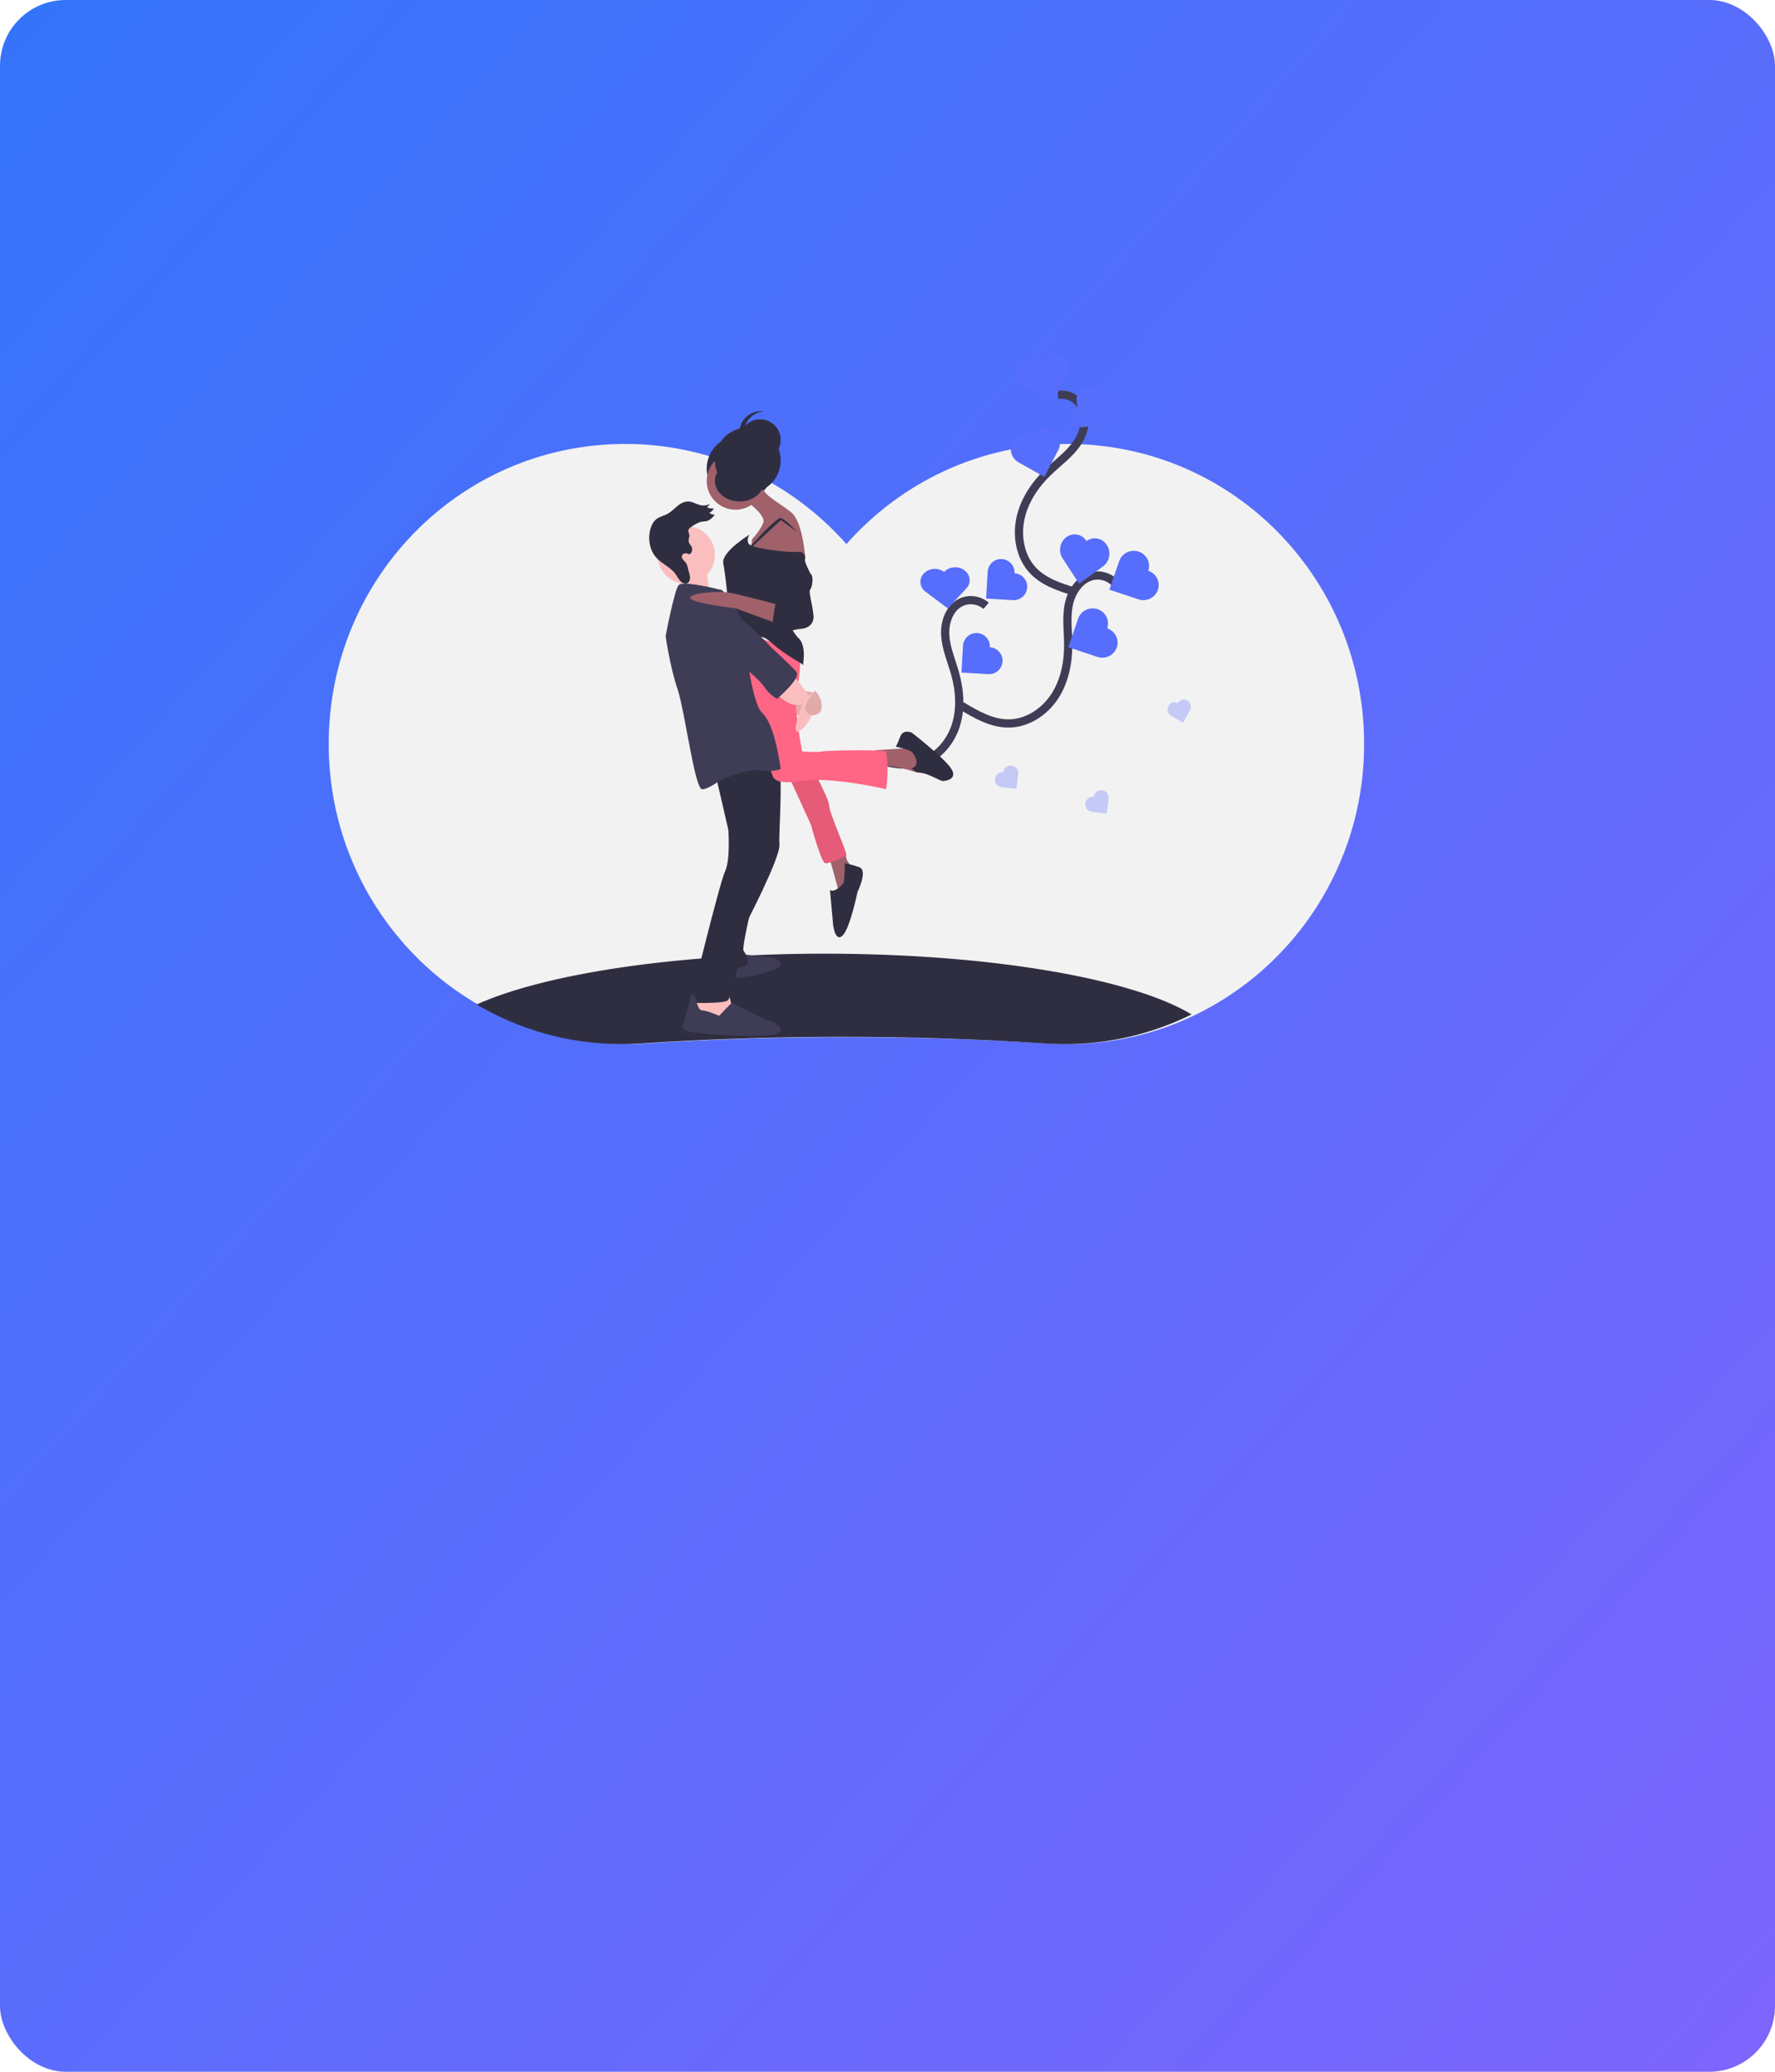 <?xml version="1.0" encoding="UTF-8"?>
<svg width="216px" height="252px" viewBox="0 0 216 252" version="1.1" xmlns="http://www.w3.org/2000/svg" xmlns:xlink="http://www.w3.org/1999/xlink">
    <!-- Generator: Sketch 52.2 (67145) - http://www.bohemiancoding.com/sketch -->
    <title>矩形 copy 46</title>
    <desc>Created with Sketch.</desc>
    <defs>
        <linearGradient x1="97.862%" y1="100%" x2="4.048%" y2="0%" id="linearGradient-1">
            <stop stop-color="#7E65FD" offset="0%"></stop>
            <stop stop-color="#3574FA" offset="100%"></stop>
        </linearGradient>
    </defs>
    <g id="Page-1" stroke="none" stroke-width="1" fill="none" fill-rule="evenodd">
        <g id="拍信云首页" transform="translate(-1245, -1275)">
            <rect id="矩形-copy-46" fill="url(#linearGradient-1)" x="1245" y="1275" width="216" height="252" rx="8"></rect>
            <g id="undraw_love_xfcv-copy" transform="translate(1285, 1318)">
                <path d="M125.993,48.237 C125.74,62.08 117.713,74.59 105.264,80.541 C100.465,82.825 95.22,84.007 89.91,84 C89.146,84 88.388,83.976 87.635,83.929 C71.228,82.896 54.772,82.896 38.365,83.929 C37.612,83.976 36.854,84 36.09,84 C29.927,84.009 23.867,82.416 18.498,79.377 C7.278,73.019 0.244,61.173 0.007,48.237 C-0.393,27.802 15.714,11.094 35.922,11 C46.685,10.951 56.357,15.667 63,23.18 C69.643,15.667 79.315,10.951 90.078,11 C110.286,11.094 126.393,27.802 125.993,48.237 Z" id="路径" fill="#F2F2F2"></path>
                <path d="M105,80.395 C100.189,82.776 94.929,84.007 89.604,84 C88.839,84 88.078,83.975 87.324,83.926 C70.872,82.85 54.372,82.85 37.92,83.926 C37.166,83.975 36.406,84 35.639,84 C29.46,84.009 23.383,82.35 18,79.183 C26.143,75.501 42.048,73 60.336,73 C80.569,73 97.884,76.06 105,80.395 Z" id="路径" fill="#2F2E41"></path>
                <path d="M80,30.692 C79.181,29.986 78.034,29.804 77.037,30.222 C75.563,30.865 74.92,32.673 75.024,34.28 C75.127,35.887 75.795,37.394 76.229,38.945 C76.81,41.027 76.961,43.285 76.28,45.337 C75.598,47.389 73.993,49.197 71.912,49.777 C69.981,50.316 67.932,49.776 66,49.238" id="路径" stroke="#3F3D56"></path>
                <path d="M83.457,26.731 C83.491,26.147 83.211,25.59 82.722,25.269 C82.233,24.948 81.61,24.912 81.087,25.175 C80.564,25.437 80.222,25.959 80.189,26.543 L80,29.809 L83.269,29.997 C83.853,30.031 84.41,29.751 84.731,29.262 C85.052,28.774 85.088,28.151 84.825,27.629 C84.563,27.107 84.041,26.765 83.457,26.731 Z" id="路径" fill="#576DFB"></path>
                <path d="M80.458,35.73 C80.51,34.828 79.82,34.055 78.918,34.003 C78.015,33.951 77.241,34.64 77.189,35.542 L77,38.809 L80.269,38.997 C81.172,39.049 81.945,38.36 81.997,37.458 C82.049,36.556 81.36,35.783 80.458,35.73 Z" id="路径" fill="#576DFB"></path>
                <path d="M74.891,26.564 C74.409,26.202 73.748,26.098 73.157,26.291 C72.566,26.484 72.135,26.944 72.026,27.498 C71.918,28.053 72.148,28.617 72.631,28.978 L75.328,31 L77.588,28.586 C77.993,28.155 78.109,27.564 77.894,27.035 C77.678,26.506 77.164,26.121 76.544,26.024 C75.925,25.927 75.294,26.133 74.891,26.564 L74.891,26.564 Z" id="路径" fill="#576DFB"></path>
                <path d="M96,28.302 C95.38,27.378 94.29,26.883 93.184,27.024 C91.543,27.257 90.409,28.873 90.07,30.494 C89.732,32.115 89.983,33.792 89.988,35.447 C89.995,37.671 89.526,39.95 88.285,41.797 C87.045,43.643 84.954,44.996 82.727,45 C80.66,45.004 78.772,43.907 77,42.844" id="路径" stroke="#3F3D56"></path>
                <path d="M99.733,26.426 C99.948,25.805 99.809,25.118 99.369,24.625 C98.93,24.132 98.256,23.907 97.602,24.035 C96.949,24.163 96.414,24.625 96.2,25.246 L95,28.722 L98.534,29.902 C99.51,30.228 100.569,29.714 100.9,28.754 C101.232,27.794 100.709,26.752 99.733,26.426 Z" id="路径" fill="#576DFB"></path>
                <path d="M94.733,33.426 C94.948,32.805 94.809,32.118 94.369,31.625 C93.93,31.132 93.256,30.907 92.602,31.035 C91.949,31.163 91.414,31.625 91.2,32.246 L90,35.722 L93.534,36.902 C94.51,37.228 95.569,36.714 95.9,35.754 C96.232,34.794 95.709,33.752 94.733,33.426 Z" id="路径" fill="#576DFB"></path>
                <path d="M92.226,22.808 C91.868,22.258 91.258,21.953 90.628,22.006 C89.998,22.059 89.442,22.463 89.171,23.066 C88.9,23.669 88.954,24.378 89.313,24.927 L91.322,28 L94.235,25.881 C95.039,25.295 95.242,24.133 94.687,23.285 C94.132,22.436 93.031,22.223 92.226,22.808 Z" id="路径" fill="#576DFB"></path>
                <path d="M88.729,5.036 C89.793,4.862 90.861,5.328 91.487,6.24 C92.399,7.611 91.995,9.553 91.065,10.911 C90.135,12.268 88.777,13.23 87.597,14.358 C86.012,15.874 84.7,17.778 84.202,19.957 C83.704,22.135 84.115,24.602 85.575,26.248 C86.93,27.776 88.949,28.42 90.869,29" id="路径" stroke="#3F3D56"></path>
                <path d="M86.64,0.971 C86.945,0.388 87.526,0.018 88.164,0.001 C88.803,-0.017 89.402,0.32 89.736,0.885 C90.07,1.45 90.088,2.157 89.784,2.739 L88.079,6 L84.936,4.231 C84.374,3.916 84.018,3.313 84.001,2.65 C83.984,1.988 84.309,1.366 84.853,1.02 C85.398,0.673 86.079,0.655 86.64,0.971 L86.64,0.971 Z" id="路径" fill="#576DFB"></path>
                <path d="M85.64,9.971 C85.945,9.388 86.526,9.018 87.164,9.001 C87.803,8.983 88.402,9.32 88.736,9.885 C89.07,10.45 89.088,11.157 88.784,11.739 L87.079,15 L83.936,13.231 C83.374,12.916 83.018,12.313 83.001,11.65 C82.984,10.988 83.309,10.366 83.853,10.02 C84.398,9.673 85.079,9.655 85.64,9.971 L85.64,9.971 Z" id="路径" fill="#576DFB"></path>
                <path d="M94.176,5.374 C94.74,5.292 95.306,5.519 95.658,5.968 C96.011,6.418 96.098,7.023 95.886,7.554 C95.673,8.086 95.195,8.463 94.63,8.544 L91.471,9 L91.016,5.83 C90.891,4.954 91.497,4.142 92.369,4.017 C93.241,3.891 94.05,4.498 94.176,5.374 Z" id="路径" fill="#576DFB"></path>
                <rect id="矩形" fill="#FBBEBE" x="56" y="42" width="3" height="2"></rect>
                <rect id="矩形" fill="#000000" opacity="0.1" x="56" y="42" width="3" height="2"></rect>
                <circle id="椭圆形" fill="#2F2E41" cx="50" cy="14" r="4"></circle>
                <path d="M59,41.239 C59,41.239 57.373,40.914 57.047,41.022 C56.722,41.131 58.186,42 58.186,42 L59,41.239 Z" id="路径" fill="#FBBEBE"></path>
                <path d="M59,41.239 C59,41.239 57.373,40.914 57.047,41.022 C56.722,41.131 58.186,42 58.186,42 L59,41.239 Z" id="路径" fill="#000000" opacity="0.1"></path>
                <path d="M49.922,73 C49.922,73 53.015,73.414 53.554,73.414 C54.092,73.414 55.571,73.967 54.764,74.657 C53.957,75.348 48.846,76.315 48.173,75.9 C47.5,75.486 46.559,74.243 47.231,74.105 C47.904,73.967 49.922,73 49.922,73 Z" id="路径" fill="#3F3D56"></path>
                <polygon id="路径" fill="#FBBEBE" points="45.026 77.714 44 79.714 45.282 80.429 47.718 81 49 79.143 48.487 77"></polygon>
                <path d="M52,65 C52,65 50.207,72.237 50.483,72.632 C50.759,73.026 51.31,74.079 50.759,74.474 C50.207,74.868 48,75 48,75 L48.69,71.184 L49.655,66.579 L52,65 Z" id="路径" fill="#2F2E41"></path>
                <path d="M46.912,50.509 L48.632,57.942 C48.632,57.942 48.897,61.595 48.235,62.981 C47.573,64.367 44,78.98 44,78.98 C44,78.98 47.706,79.106 48.5,78.728 C49.294,78.35 50.633,69.624 50.633,69.624 C50.633,69.624 54.985,61.343 54.852,59.705 C54.72,58.068 55.51,49.749 54.387,49.121 C53.264,48.494 46.912,50.509 46.912,50.509 Z" id="路径" fill="#2F2E41"></path>
                <path d="M47.506,80.555 L49.037,78.976 C49.037,78.976 53.121,81.081 53.759,81.213 C54.397,81.344 55.801,82.397 54.397,82.792 C52.994,83.186 47.761,82.923 46.485,82.792 C45.208,82.66 42.656,82.528 43.039,81.739 C43.422,80.949 44.06,78.186 44.06,78.186 C44.06,78.186 44.412,77.684 44.619,78.33 C44.825,78.976 44.953,79.897 45.464,79.897 C45.974,79.897 47.506,80.555 47.506,80.555 Z" id="路径" fill="#3F3D56"></path>
                <path d="M66.593,48.25 L70.41,48 L73,49.25 L72.727,50.75 L71.637,51 C71.637,51 68.637,49.875 66.865,50.25 C65.093,50.625 66.593,48.25 66.593,48.25 Z" id="路径" fill="#A0616A"></path>
                <path d="M70.963,48.449 C70.963,48.449 72.264,49.922 70.963,50.471 C70.963,50.471 71.199,50.898 72.146,51.02 C73.093,51.143 74.395,52 74.75,52 C75.105,52 76.643,51.755 75.696,50.408 C74.75,49.061 70.963,46.122 70.963,46.122 C70.963,46.122 69.897,45.633 69.542,46.612 C69.187,47.592 69,47.816 69,47.816 C69,47.816 70.726,48.204 70.963,48.449 Z" id="路径" fill="#2F2E41"></path>
                <path d="M61,61.568 C61,61.568 62.174,65.723 62.174,65.968 C62.174,66.212 63.739,64.99 63.739,64.99 L64,62.79 C64,62.79 62.957,61.812 62.957,61.201 C62.957,60.59 61,61.568 61,61.568 Z" id="路径" fill="#A0616A"></path>
                <path d="M62.543,64.511 C62.543,64.511 61.643,65.641 61,65.264 L61.386,69.532 C61.386,69.532 61.643,71.667 62.543,70.788 C63.444,69.909 64.344,65.515 64.344,65.515 C64.344,65.515 65.63,62.879 64.601,62.502 C64.017,62.284 63.415,62.116 62.801,62 C62.801,62 62.801,64.636 62.543,64.511 Z" id="路径" fill="#2F2E41"></path>
                <path d="M55,49.26 L58.684,57.312 C58.684,57.312 59.912,61.857 60.403,61.987 C60.894,62.117 62.736,61.208 62.982,61.078 C63.227,60.948 60.894,55.883 60.894,54.974 C60.894,54.065 58.07,49 58.07,49 L55,49.26 Z" id="路径" fill="#FF6584"></path>
                <path d="M55,49.26 L58.684,57.312 C58.684,57.312 59.912,61.857 60.403,61.987 C60.894,62.117 62.736,61.208 62.982,61.078 C63.227,60.948 60.894,55.883 60.894,54.974 C60.894,54.065 58.07,49 58.07,49 L55,49.26 Z" id="路径" fill="#000000" opacity="0.1"></path>
                <path d="M57.358,36.295 C57.358,36.295 57.484,38.972 56.977,40.757 C56.47,42.542 57.611,48.407 57.611,48.407 C57.611,48.407 59.514,48.535 60.022,48.407 C60.529,48.28 67.379,48.152 67.76,48.407 C68.14,48.662 68.014,53.125 67.76,52.997 C67.506,52.87 60.91,51.467 57.738,51.977 C54.567,52.487 54.186,51.722 54.059,51.467 C53.933,51.212 51.776,44.327 51.776,44.327 L51.015,41.012 L50,37.442 L50.634,34 L57.358,36.295 Z" id="路径" fill="#FF6584"></path>
                <circle id="椭圆形" fill="#A0616A" cx="49.5" cy="15.5" r="3.5"></circle>
                <circle id="椭圆形" fill="#FBBEBE" cx="43.5" cy="24.5" r="3.5"></circle>
                <path d="M51,18.092 C51,18.092 53.25,19.686 52.875,20.616 C52.5,21.546 51.5,22.609 51.5,22.609 L51.375,24.07 L53.25,24.734 L58,25 C58,25 57.75,20.483 56.25,19.288 C54.75,18.092 53,17.295 52.75,16.233 C52.5,15.17 51,18.092 51,18.092 Z" id="路径" fill="#A0616A"></path>
                <path d="M57.105,22.001 C56.189,20.535 53.61,20.713 53.076,22.312 C52.934,22.704 52.993,23.129 53.238,23.481 C54.218,24.92 54.918,26 54.918,26 L57.999,25.76 C57.999,25.76 58.06,23.529 57.105,22.001 Z" id="路径" fill="#A0616A"></path>
                <path d="M51.248,22 C51.248,22 47.748,24.128 48.014,25.539 C48.281,26.95 48.547,29.387 48.547,30.285 C48.547,31.183 49.479,34.005 50.81,34.518 C52.142,35.032 52.142,33.621 54.006,35.288 C55.87,36.956 57.867,37.726 57.734,37.982 C57.601,38.239 58.266,35.673 57.201,34.647 C56.136,33.621 54.938,30.67 56.003,29.387 C57.068,28.104 58,24.769 58,24.769 C58,24.769 57.867,23.999 57.068,24.128 C56.269,24.256 51.343,23.743 51.077,23.101 C50.918,22.732 50.984,22.309 51.248,22 Z" id="路径" fill="#2F2E41"></path>
                <path d="M51,23.78 C51,23.78 54.506,19.873 55.017,20.003 C55.528,20.134 57,21.681 57,21.681 L55.017,20.265 L51,24 L51,23.78 Z" id="路径" fill="#2F2E41"></path>
                <path d="M45.817,25 C45.817,25 46.295,30.15 46.947,30.631 C47.599,31.112 42,30.985 42,30.985 C42,30.985 43.272,27.037 42.509,26.528 C41.746,26.019 45.817,25 45.817,25 Z" id="路径" fill="#FBBEBE"></path>
                <path d="M47.542,28.708 C47.542,28.708 43.093,27.552 42.57,28.194 C42.047,28.837 41,34.364 41,34.364 C41,34.364 41.523,38.091 42.439,40.79 C43.355,43.489 44.533,53 45.449,53 C46.364,53 47.935,51.586 48.327,51.586 C48.72,51.586 51.075,50.429 52.514,50.687 C53.341,50.846 54.195,50.802 55,50.558 C55,50.558 54.346,45.16 52.776,43.746 C51.206,42.332 50.421,32.564 50.421,32.564 C50.421,32.564 48.196,28.451 47.542,28.708 Z" id="路径" fill="#3F3D56"></path>
                <path d="M54,40.809 C54,40.809 55.421,42.671 56.835,42.765 L57.624,42.739 C57.624,42.739 56.375,45.875 57,45.996 C57.624,46.116 59.499,43.704 58.874,42.377 C58.249,41.05 56.375,39 56.375,39 L54,40.809 Z" id="路径" fill="#FBBEBE"></path>
                <path d="M59.195,41 C59.195,41 57.457,42.838 58.173,43.643 C58.888,44.447 59.808,43.643 59.808,43.643 C59.808,43.643 60.523,42.494 59.195,41 Z" id="路径" fill="#FBBEBE"></path>
                <path d="M59.195,41 C59.195,41 57.457,42.838 58.173,43.643 C58.888,44.447 59.808,43.643 59.808,43.643 C59.808,43.643 60.523,42.494 59.195,41 Z" id="路径" fill="#000000" opacity="0.1"></path>
                <circle id="椭圆形" fill="#2F2E41" cx="51" cy="13" r="4"></circle>
                <circle id="椭圆形" fill="#2F2E41" cx="52.5" cy="10.5" r="2.5"></circle>
                <path d="M50.573,9.5 C50.573,8.221 51.62,7.149 53,7.014 C52.905,7.005 52.81,7 52.714,7 C51.711,6.999 50.789,7.51 50.317,8.326 C49.846,9.143 49.903,10.133 50.465,10.899 C51.027,11.666 52.002,12.084 53,11.986 C51.62,11.851 50.573,10.779 50.573,9.5 Z" id="路径" fill="#2F2E41"></path>
                <ellipse id="椭圆形" fill="#2F2E41" cx="50" cy="15.5" rx="3" ry="2.5"></ellipse>
                <path d="M43.888,22.233 C43.845,22.477 43.743,22.722 43.829,22.973 C43.893,23.159 44.049,23.306 44.143,23.483 C44.332,23.837 44.207,24.291 43.882,24.43 C43.7,24.319 43.486,24.28 43.279,24.322 C43.083,24.368 42.952,24.562 42.974,24.772 C43.017,25.072 43.348,25.264 43.516,25.532 C43.62,25.732 43.689,25.95 43.722,26.176 C43.805,26.526 43.95,26.873 43.967,27.224 C43.984,27.574 43.823,27.944 43.494,27.994 C43.217,28.036 42.919,27.838 42.719,27.598 C42.519,27.357 42.384,27.072 42.201,26.819 C41.605,25.996 40.587,25.613 39.898,24.866 C39.014,23.91 38.827,22.493 39.143,21.363 C39.276,20.889 39.496,20.436 39.869,20.146 C40.261,19.842 40.784,19.745 41.222,19.509 C41.691,19.257 42.051,18.852 42.466,18.523 C42.881,18.193 43.394,17.928 43.961,18.017 C44.355,18.079 44.73,18.306 45.122,18.414 C45.548,18.537 46.001,18.497 46.402,18.302 L46.038,18.715 C46.3,18.824 46.582,18.87 46.863,18.847 C46.75,19.092 46.552,19.281 46.31,19.375 C46.506,19.537 46.752,19.616 47,19.595 C46.73,19.921 46.439,20.261 46.023,20.374 C45.819,20.43 45.597,20.427 45.387,20.463 C44.938,20.541 44.56,20.791 44.194,21.037 C44.001,21.166 43.759,21.312 43.761,21.58 C43.762,21.802 43.932,21.984 43.888,22.233 Z" id="路径" fill="#2F2E41"></path>
                <path d="M45.311,30.183 C45.311,30.183 44.2,34.331 46.176,35.211 C48.151,36.091 52.224,39.36 52.965,40.491 C53.706,41.623 54.57,42 54.57,42 C54.57,42 57.533,39.486 56.915,38.731 C56.298,37.977 53.829,35.714 53.829,35.714 C53.829,35.714 47.533,28.8 45.311,30.183 Z" id="路径" fill="#3F3D56"></path>
                <path d="M54.869,30.607 C54.869,30.607 50.047,29.284 48.586,29.063 C47.125,28.843 43.319,29.221 44.106,29.851 C44.894,30.481 49.487,30.984 49.487,30.984 L55,33 L54.869,30.607 Z" id="路径" fill="#A0616A"></path>
                <path d="M54.731,25.38 C54.731,25.38 55.119,27.915 55.119,28.803 C55.119,29.69 55.764,30.451 55.248,30.451 C54.731,30.451 54.344,29.944 54.344,30.451 C54.344,30.958 53.57,34 54.344,34 C55.119,34 57.055,33.493 57.442,33.493 C57.829,33.493 59.12,33.239 58.991,31.845 C58.862,30.451 58.346,28.93 58.604,28.676 C58.862,28.423 58.991,27.155 58.733,26.901 C58.475,26.648 57.829,25 57.829,25 L54.731,25.38 Z" id="路径" fill="#2F2E41"></path>
                <g id="分组" opacity="0.3" transform="translate(81, 50)" fill="#576DFB">
                    <path d="M1.091,0.93 C0.59,0.87 0.135,1.227 0.075,1.728 C0.015,2.23 0.372,2.685 0.873,2.745 L2.689,2.963 L2.907,1.148 C2.946,0.824 2.809,0.503 2.547,0.307 C2.286,0.111 1.94,0.07 1.64,0.198 C1.339,0.327 1.13,0.606 1.091,0.93 Z" id="路径"></path>
                </g>
                <g id="分组" opacity="0.3" transform="translate(102, 42)" fill="#576DFB">
                    <path d="M1.332,0.532 C0.927,0.295 0.415,0.444 0.187,0.865 C-0.041,1.286 0.102,1.82 0.506,2.058 L1.971,2.918 L2.797,1.392 C2.945,1.119 2.942,0.785 2.789,0.515 C2.636,0.246 2.356,0.082 2.056,0.085 C1.755,0.088 1.479,0.259 1.332,0.532 Z" id="路径"></path>
                </g>
                <g id="分组" opacity="0.3" transform="translate(92, 53)" fill="#576DFB">
                    <path d="M1.091,0.93 C0.767,0.891 0.447,1.028 0.251,1.289 C0.055,1.551 0.013,1.897 0.142,2.197 C0.27,2.497 0.549,2.706 0.873,2.745 L2.689,2.963 L2.907,1.148 C2.946,0.824 2.809,0.503 2.547,0.307 C2.286,0.111 1.94,0.07 1.64,0.198 C1.339,0.327 1.13,0.606 1.091,0.93 Z" id="路径"></path>
                </g>
            </g>
        </g>
    </g>
</svg>